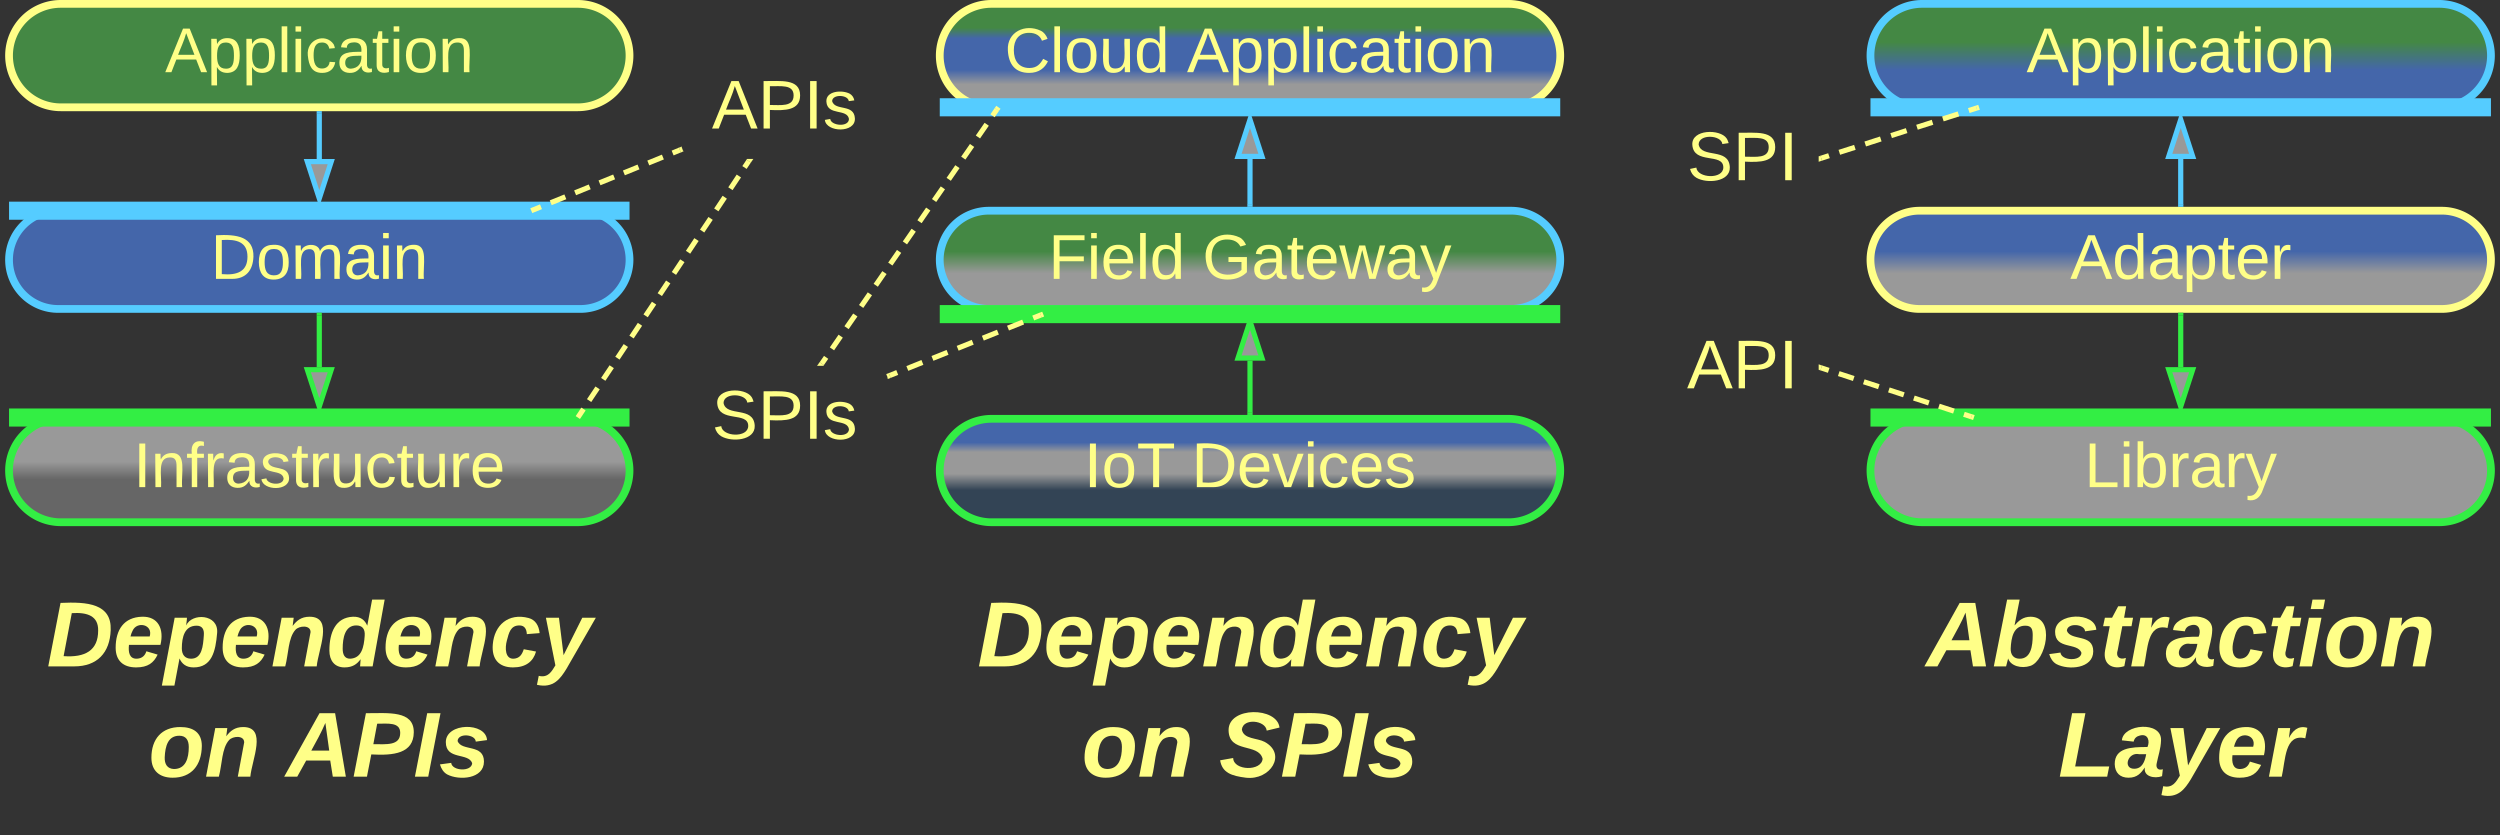 <svg xmlns="http://www.w3.org/2000/svg" xmlns:xlink="http://www.w3.org/1999/xlink" xmlns:lucid="lucid" width="967" height="323"><rect width="100%" height="100%" fill="#333333" stroke="none"/><g transform="translate(-96.5 -578.5)" lucid:page-tab-id="0_0"><path d="M100 760.5a20 20 0 0 1 20-20h200a20 20 0 0 1 20 20 20 20 0 0 1-20 20H120a20 20 0 0 1-20-20z" stroke="#3e4" stroke-width="3" fill="url(#a)"/><use xlink:href="#b" transform="matrix(1,0,0,1,105,745.5) translate(43.132 21.431)"/><path d="M100 679a19 19 0 0 1 19-19h202a19 19 0 0 1 19 19 19 19 0 0 1-19 19H119a19 19 0 0 1-19-19z" stroke="#5cf" stroke-width="3" fill="#46a"/><use xlink:href="#c" transform="matrix(1,0,0,1,105,665) translate(73.008 21.368)"/><path d="M220 720.5v-20" stroke="#3e4" stroke-width="2" fill="none"/><path d="M220 735.76l-4.63-14.26h9.26z" stroke="#3e4" stroke-width="2" fill="#999"/><path d="M220.97 700.53h-1.94v-1.03h1.94z" stroke="#3e4" stroke-width=".05" fill="#3e4"/><path d="M100 600a20 20 0 0 1 20-20h200a20 20 0 0 1 20 20 20 20 0 0 1-20 20H120a20 20 0 0 1-20-20z" stroke="#ff8" stroke-width="3" fill="#484"/><use xlink:href="#d" transform="matrix(1,0,0,1,105,585) translate(55.354 21.431)"/><path d="M220 640v-17.5" stroke="#5cf" stroke-width="2" fill="none"/><path d="M220 655.26L215.37 641h9.26z" stroke="#5cf" stroke-width="2" fill="#999"/><path d="M220.97 622.53h-1.94v-1.03h1.94z" stroke="#5cf" stroke-width=".05" fill="#5cf"/><path d="M336.5 660h-233M336.4 660h3.6M103.6 660H100" stroke="#5cf" stroke-width="7" fill="none"/><path d="M336.5 740h-233M336.4 740h3.6M103.6 740H100" stroke="#3e4" stroke-width="7" fill="none"/><path d="M360 606a6 6 0 0 1 6-6h68a6 6 0 0 1 6 6v28a6 6 0 0 1-6 6h-68a6 6 0 0 1-6-6z" stroke="#ff8" stroke-opacity="0" stroke-width="3" fill="#999" fill-opacity="0"/><use xlink:href="#e" transform="matrix(1,0,0,1,365,605) translate(6.852 23.208)"/><path d="M302.93 659.62l2.82-1.15m3.77-1.54l5.66-2.3m3.77-1.55l5.66-2.3m3.78-1.55l5.66-2.3m3.77-1.55l5.66-2.3m3.78-1.54l5.65-2.3m3.76-1.55l2.83-1.17M302.95 659.6l-.95.4" stroke="#ff8" stroke-width="2" fill="none"/><path d="M360.3 635.85l.35.87.2.3-1 .43-.75-1.8 1.04-.43z" stroke="#ff8" stroke-width=".05" fill="#ff8"/><path d="M320.56 739.17l1.63-2.46m2.18-3.27l3.28-4.9m2.18-3.3l3.28-4.9m2.2-3.3l3.26-4.9m2.2-3.28l3.27-4.92m2.18-3.28l3.28-4.9m2.2-3.3l3.27-4.9m2.2-3.3l3.26-4.9m2.2-3.28l3.27-4.92m2.18-3.28l3.28-4.9m2.2-3.3l3.26-4.9m2.2-3.28l3.27-4.93m2.17-3.28l1.64-2.47M320.57 739.15l-.57.85" stroke="#ff8" stroke-width="2" fill="none"/><path d="M386.9 641.4l-1.6-1.1.2-.3h2.34z" stroke="#ff8" stroke-width=".05" fill="#ff8"/><path d="M460 760.5a20 20 0 0 1 20-20h200a20 20 0 0 1 20 20 20 20 0 0 1-20 20H480a20 20 0 0 1-20-20z" stroke="#3e4" stroke-width="3" fill="url(#f)"/><use xlink:href="#g" transform="matrix(1,0,0,1,465,745.5) translate(50.838 21.431)"/><use xlink:href="#h" transform="matrix(1,0,0,1,465,745.5) translate(92.394 21.431)"/><path d="M460 679a19 19 0 0 1 19-19h202a19 19 0 0 1 19 19 19 19 0 0 1-19 19H479a19 19 0 0 1-19-19z" stroke="#5cf" stroke-width="3" fill="url(#i)"/><use xlink:href="#j" transform="matrix(1,0,0,1,465,665) translate(37.054 21.368)"/><use xlink:href="#k" transform="matrix(1,0,0,1,465,665) translate(96.604 21.368)"/><path d="M580 738v-20" stroke="#3e4" stroke-width="2" fill="none"/><path d="M580.98 739H579v-1.03H581z" stroke="#3e4" stroke-width=".05" fill="#3e4"/><path d="M580 702.74l4.63 14.26h-9.26z" stroke="#3e4" stroke-width="2" fill="#999"/><path d="M460 600a20 20 0 0 1 20-20h200a20 20 0 0 1 20 20 20 20 0 0 1-20 20H480a20 20 0 0 1-20-20z" stroke="#ff8" stroke-width="3" fill="url(#l)"/><use xlink:href="#m" transform="matrix(1,0,0,1,465,585) translate(20.113 21.431)"/><use xlink:href="#n" transform="matrix(1,0,0,1,465,585) translate(90.595 21.431)"/><path d="M580 657.5V640" stroke="#5cf" stroke-width="2" fill="none"/><path d="M580.98 658.5H579v-1.03H581z" stroke="#5cf" stroke-width=".05" fill="#5cf"/><path d="M580 624.74l4.63 14.26h-9.26z" stroke="#5cf" stroke-width="2" fill="#999"/><path d="M696.5 620h-233M696.4 620h3.6M463.6 620H460" stroke="#5cf" stroke-width="7" fill="none"/><path d="M696.5 700h-233M696.4 700h3.6M463.6 700H460" stroke="#3e4" stroke-width="7" fill="none"/><path d="M360 726a6 6 0 0 1 6-6h68a6 6 0 0 1 6 6v28a6 6 0 0 1-6 6h-68a6 6 0 0 1-6-6z" stroke="#ff8" stroke-opacity="0" stroke-width="3" fill="#999" fill-opacity="0"/><use xlink:href="#o" transform="matrix(1,0,0,1,365,725) translate(6.852 23.208)"/><path d="M414.35 719.18l1.7-2.46m2.25-3.28l3.38-4.92m2.26-3.28l3.4-4.9m2.25-3.3l3.38-4.9m2.26-3.3l3.38-4.9m2.26-3.3l3.4-4.9m2.25-3.28l3.4-4.92m2.25-3.28l3.38-4.9m2.26-3.3l3.4-4.9m2.25-3.3l3.38-4.9m2.26-3.3l3.4-4.9m2.26-3.28l3.4-4.92m2.25-3.28l1.7-2.46" stroke="#ff8" stroke-width="2" fill="none"/><path d="M415.16 719.7l-.2.3h-2.37l.96-1.4z" stroke="#ff8" stroke-width=".05" fill="#ff8"/><path d="M482.08 620.85l.6-.85M440.63 723.75l2.92-1.17m3.9-1.56l5.84-2.34m3.88-1.55l5.85-2.34m3.9-1.57l5.84-2.34m3.9-1.57l5.84-2.34m3.9-1.56l5.85-2.34m3.9-1.56l2.92-1.17" stroke="#ff8" stroke-width="2" fill="none"/><path d="M441 724.65l-1.07.43v-.02l-.22-.9-.35-.88-.04-.06 1-.38z" stroke="#ff8" stroke-width=".05" fill="#ff8"/><path d="M499.05 700.38l.95-.38" stroke="#ff8" stroke-width="2" fill="none"/><path d="M100 806a6 6 0 0 1 6-6h228a6 6 0 0 1 6 6v88a6 6 0 0 1-6 6H106a6 6 0 0 1-6-6z" stroke="#ff8" stroke-opacity="0" stroke-width="3" fill="#999" fill-opacity="0"/><use xlink:href="#p" transform="matrix(1,0,0,1,105,805) translate(9.568 31.257)"/><use xlink:href="#q" transform="matrix(1,0,0,1,105,805) translate(48.975 73.924)"/><use xlink:href="#r" transform="matrix(1,0,0,1,105,805) translate(102.111 73.924)"/><path d="M460 806a6 6 0 0 1 6-6h228a6 6 0 0 1 6 6v88a6 6 0 0 1-6 6H466a6 6 0 0 1-6-6z" stroke="#ff8" stroke-opacity="0" stroke-width="3" fill="#999" fill-opacity="0"/><use xlink:href="#s" transform="matrix(1,0,0,1,465,805) translate(9.568 31.257)"/><use xlink:href="#t" transform="matrix(1,0,0,1,465,805) translate(49.914 73.924)"/><use xlink:href="#u" transform="matrix(1,0,0,1,465,805) translate(103.049 73.924)"/><path d="M820 760.5a20 20 0 0 1 20-20h200a20 20 0 0 1 20 20 20 20 0 0 1-20 20H840a20 20 0 0 1-20-20z" stroke="#3e4" stroke-width="3" fill="#999"/><use xlink:href="#v" transform="matrix(1,0,0,1,825,745.5) translate(77.761 21.431)"/><path d="M820 679a19 19 0 0 1 19-19h202a19 19 0 0 1 19 19 19 19 0 0 1-19 19H839a19 19 0 0 1-19-19z" stroke="#ff8" stroke-width="3" fill="url(#w)"/><use xlink:href="#x" transform="matrix(1,0,0,1,825,665) translate(72.261 21.368)"/><path d="M940 720.5v-20" stroke="#3e4" stroke-width="2" fill="none"/><path d="M940 735.76l-4.63-14.26h9.26z" stroke="#3e4" stroke-width="2" fill="#999"/><path d="M940.98 700.53H939v-1.03H941z" stroke="#3e4" stroke-width=".05" fill="#3e4"/><path d="M820 600a20 20 0 0 1 20-20h200a20 20 0 0 1 20 20 20 20 0 0 1-20 20H840a20 20 0 0 1-20-20z" stroke="#5cf" stroke-width="3" fill="url(#y)"/><use xlink:href="#d" transform="matrix(1,0,0,1,825,585) translate(55.354 21.431)"/><path d="M940 657.5V640" stroke="#5cf" stroke-width="2" fill="none"/><path d="M940.98 658.5H939v-1.03H941z" stroke="#5cf" stroke-width=".05" fill="#5cf"/><path d="M940 624.74l4.63 14.26h-9.26z" stroke="#5cf" stroke-width="2" fill="#999"/><path d="M1056.5 620h-233M1056.4 620h3.6M823.6 620H820" stroke="#5cf" stroke-width="7" fill="none"/><path d="M1056.5 740h-233M1056.4 740h3.6M823.6 740H820" stroke="#3e4" stroke-width="7" fill="none"/><path d="M820 806a6 6 0 0 1 6-6h228a6 6 0 0 1 6 6v88a6 6 0 0 1-6 6H826a6 6 0 0 1-6-6z" stroke="#ff8" stroke-opacity="0" stroke-width="3" fill="#999" fill-opacity="0"/><use xlink:href="#z" transform="matrix(1,0,0,1,825,805) translate(16.531 31.257)"/><use xlink:href="#A" transform="matrix(1,0,0,1,825,805) translate(67.642 73.924)"/><path d="M740 706.5a6 6 0 0 1 6-6h48a6 6 0 0 1 6 6v28a6 6 0 0 1-6 6h-48a6 6 0 0 1-6-6z" stroke="#ff8" stroke-opacity="0" stroke-width="3" fill="#999" fill-opacity="0"/><use xlink:href="#B" transform="matrix(1,0,0,1,745,705.5) translate(4.019 23.208)"/><path d="M740 626a6 6 0 0 1 6-6h48a6 6 0 0 1 6 6v28a6 6 0 0 1-6 6h-48a6 6 0 0 1-6-6z" stroke="#ff8" stroke-opacity="0" stroke-width="3" fill="#999" fill-opacity="0"/><g><use xlink:href="#C" transform="matrix(1,0,0,1,745,625) translate(4.019 23.208)"/></g><path d="M800.95 720.8l2.9.95m3.88 1.26l5.8 1.9m3.88 1.26l5.82 1.9m3.88 1.25l5.8 1.9m3.88 1.25l5.8 1.9m3.88 1.25l5.8 1.9m3.88 1.25l2.9.94" stroke="#ff8" stroke-width="2" fill="none"/><path d="M801.28 719.9l-.6 1.84-.68-.22v-2.04z" stroke="#ff8" stroke-width=".05" fill="#ff8"/><path d="M859.02 739.68l.98.32M800.95 639.7l3-.98m4-1.3l6.02-1.93m4-1.3l6.02-1.94m4-1.3l6-1.93m4-1.3l6.02-1.93m4-1.3l6.02-1.93m4-1.3l3-.96" stroke="#ff8" stroke-width="2" fill="none"/><path d="M801.27 640.6l-1.27.42v-2.04l.68-.22z" stroke="#ff8" stroke-width=".05" fill="#ff8"/><path d="M861.02 620.32l.98-.32" stroke="#ff8" stroke-width="2" fill="none"/><defs><linearGradient gradientUnits="userSpaceOnUse" id="a" x1="100" y1="740.5" x2="100" y2="780.5"><stop offset="41.43%" stop-color="#999"/><stop offset="58.57%" stop-color="#666"/></linearGradient><path d="M33 0v-248h34V0H33" id="D" fill="#ff8"/><path d="M117-194c89-4 53 116 60 194h-32v-121c0-31-8-49-39-48C34-167 62-67 57 0H25l-1-190h30c1 10-1 24 2 32 11-22 29-35 61-36" id="E" fill="#ff8"/><path d="M101-234c-31-9-42 10-38 44h38v23H63V0H32v-167H5v-23h27c-7-52 17-82 69-68v24" id="F" fill="#ff8"/><path d="M114-163C36-179 61-72 57 0H25l-1-190h30c1 12-1 29 2 39 6-27 23-49 58-41v29" id="G" fill="#ff8"/><path d="M141-36C126-15 110 5 73 4 37 3 15-17 15-53c-1-64 63-63 125-63 3-35-9-54-41-54-24 1-41 7-42 31l-33-3c5-37 33-52 76-52 45 0 72 20 72 64v82c-1 20 7 32 28 27v20c-31 9-61-2-59-35zM48-53c0 20 12 33 32 33 41-3 63-29 60-74-43 2-92-5-92 41" id="H" fill="#ff8"/><path d="M135-143c-3-34-86-38-87 0 15 53 115 12 119 90S17 21 10-45l28-5c4 36 97 45 98 0-10-56-113-15-118-90-4-57 82-63 122-42 12 7 21 19 24 35" id="I" fill="#ff8"/><path d="M59-47c-2 24 18 29 38 22v24C64 9 27 4 27-40v-127H5v-23h24l9-43h21v43h35v23H59v120" id="J" fill="#ff8"/><path d="M84 4C-5 8 30-112 23-190h32v120c0 31 7 50 39 49 72-2 45-101 50-169h31l1 190h-30c-1-10 1-25-2-33-11 22-28 36-60 37" id="K" fill="#ff8"/><path d="M96-169c-40 0-48 33-48 73s9 75 48 75c24 0 41-14 43-38l32 2c-6 37-31 61-74 61-59 0-76-41-82-99-10-93 101-131 147-64 4 7 5 14 7 22l-32 3c-4-21-16-35-41-35" id="L" fill="#ff8"/><path d="M100-194c63 0 86 42 84 106H49c0 40 14 67 53 68 26 1 43-12 49-29l28 8c-11 28-37 45-77 45C44 4 14-33 15-96c1-61 26-98 85-98zm52 81c6-60-76-77-97-28-3 7-6 17-6 28h103" id="M" fill="#ff8"/><g id="b"><use transform="matrix(0.068,0,0,0.068,0,0)" xlink:href="#D"/><use transform="matrix(0.068,0,0,0.068,6.79,0)" xlink:href="#E"/><use transform="matrix(0.068,0,0,0.068,20.37,0)" xlink:href="#F"/><use transform="matrix(0.068,0,0,0.068,27.16,0)" xlink:href="#G"/><use transform="matrix(0.068,0,0,0.068,35.241,0)" xlink:href="#H"/><use transform="matrix(0.068,0,0,0.068,48.821,0)" xlink:href="#I"/><use transform="matrix(0.068,0,0,0.068,61.043,0)" xlink:href="#J"/><use transform="matrix(0.068,0,0,0.068,67.833,0)" xlink:href="#G"/><use transform="matrix(0.068,0,0,0.068,75.914,0)" xlink:href="#K"/><use transform="matrix(0.068,0,0,0.068,89.494,0)" xlink:href="#L"/><use transform="matrix(0.068,0,0,0.068,101.716,0)" xlink:href="#J"/><use transform="matrix(0.068,0,0,0.068,108.506,0)" xlink:href="#K"/><use transform="matrix(0.068,0,0,0.068,122.086,0)" xlink:href="#G"/><use transform="matrix(0.068,0,0,0.068,130.167,0)" xlink:href="#M"/></g><path d="M30-248c118-7 216 8 213 122C240-48 200 0 122 0H30v-248zM63-27c89 8 146-16 146-99s-60-101-146-95v194" id="N" fill="#ff8"/><path d="M100-194c62-1 85 37 85 99 1 63-27 99-86 99S16-35 15-95c0-66 28-99 85-99zM99-20c44 1 53-31 53-75 0-43-8-75-51-75s-53 32-53 75 10 74 51 75" id="O" fill="#ff8"/><path d="M210-169c-67 3-38 105-44 169h-31v-121c0-29-5-50-35-48C34-165 62-65 56 0H25l-1-190h30c1 10-1 24 2 32 10-44 99-50 107 0 11-21 27-35 58-36 85-2 47 119 55 194h-31v-121c0-29-5-49-35-48" id="P" fill="#ff8"/><path d="M24-231v-30h32v30H24zM24 0v-190h32V0H24" id="Q" fill="#ff8"/><g id="c"><use transform="matrix(0.068,0,0,0.068,0,0)" xlink:href="#N"/><use transform="matrix(0.068,0,0,0.068,17.586,0)" xlink:href="#O"/><use transform="matrix(0.068,0,0,0.068,31.167,0)" xlink:href="#P"/><use transform="matrix(0.068,0,0,0.068,51.469,0)" xlink:href="#H"/><use transform="matrix(0.068,0,0,0.068,65.049,0)" xlink:href="#Q"/><use transform="matrix(0.068,0,0,0.068,70.414,0)" xlink:href="#E"/></g><path d="M205 0l-28-72H64L36 0H1l101-248h38L239 0h-34zm-38-99l-47-123c-12 45-31 82-46 123h93" id="R" fill="#ff8"/><path d="M115-194c55 1 70 41 70 98S169 2 115 4C84 4 66-9 55-30l1 105H24l-1-265h31l2 30c10-21 28-34 59-34zm-8 174c40 0 45-34 45-75s-6-73-45-74c-42 0-51 32-51 76 0 43 10 73 51 73" id="S" fill="#ff8"/><path d="M24 0v-261h32V0H24" id="T" fill="#ff8"/><g id="d"><use transform="matrix(0.068,0,0,0.068,0,0)" xlink:href="#R"/><use transform="matrix(0.068,0,0,0.068,16.296,0)" xlink:href="#S"/><use transform="matrix(0.068,0,0,0.068,29.877,0)" xlink:href="#S"/><use transform="matrix(0.068,0,0,0.068,43.457,0)" xlink:href="#T"/><use transform="matrix(0.068,0,0,0.068,48.821,0)" xlink:href="#Q"/><use transform="matrix(0.068,0,0,0.068,54.185,0)" xlink:href="#L"/><use transform="matrix(0.068,0,0,0.068,66.407,0)" xlink:href="#H"/><use transform="matrix(0.068,0,0,0.068,79.988,0)" xlink:href="#J"/><use transform="matrix(0.068,0,0,0.068,86.778,0)" xlink:href="#Q"/><use transform="matrix(0.068,0,0,0.068,92.142,0)" xlink:href="#O"/><use transform="matrix(0.068,0,0,0.068,105.722,0)" xlink:href="#E"/></g><path d="M30-248c87 1 191-15 191 75 0 78-77 80-158 76V0H30v-248zm33 125c57 0 124 11 124-50 0-59-68-47-124-48v98" id="U" fill="#ff8"/><g id="e"><use transform="matrix(0.074,0,0,0.074,0,0)" xlink:href="#R"/><use transform="matrix(0.074,0,0,0.074,17.778,0)" xlink:href="#U"/><use transform="matrix(0.074,0,0,0.074,35.556,0)" xlink:href="#D"/><use transform="matrix(0.074,0,0,0.074,42.963,0)" xlink:href="#I"/></g><linearGradient gradientUnits="userSpaceOnUse" id="f" x1="460" y1="740.5" x2="460" y2="780.5"><stop offset="22.86%" stop-color="#46a"/><stop offset="32.14%" stop-color="#999"/><stop offset="53.21%" stop-color="#999"/><stop offset="68.93%" stop-color="#345"/></linearGradient><path d="M127-220V0H93v-220H8v-28h204v28h-85" id="V" fill="#ff8"/><g id="g"><use transform="matrix(0.068,0,0,0.068,0,0)" xlink:href="#D"/><use transform="matrix(0.068,0,0,0.068,6.79,0)" xlink:href="#O"/><use transform="matrix(0.068,0,0,0.068,20.37,0)" xlink:href="#V"/></g><path d="M108 0H70L1-190h34L89-25l56-165h34" id="W" fill="#ff8"/><g id="h"><use transform="matrix(0.068,0,0,0.068,0,0)" xlink:href="#N"/><use transform="matrix(0.068,0,0,0.068,17.586,0)" xlink:href="#M"/><use transform="matrix(0.068,0,0,0.068,31.167,0)" xlink:href="#W"/><use transform="matrix(0.068,0,0,0.068,43.389,0)" xlink:href="#Q"/><use transform="matrix(0.068,0,0,0.068,48.753,0)" xlink:href="#L"/><use transform="matrix(0.068,0,0,0.068,60.975,0)" xlink:href="#M"/><use transform="matrix(0.068,0,0,0.068,74.556,0)" xlink:href="#I"/></g><linearGradient gradientUnits="userSpaceOnUse" id="i" x1="460" y1="660" x2="460" y2="698"><stop offset="41.43%" stop-color="#484"/><stop offset="63.57%" stop-color="#999"/></linearGradient><path d="M63-220v92h138v28H63V0H30v-248h175v28H63" id="X" fill="#ff8"/><path d="M85-194c31 0 48 13 60 33l-1-100h32l1 261h-30c-2-10 0-23-3-31C134-8 116 4 85 4 32 4 16-35 15-94c0-66 23-100 70-100zm9 24c-40 0-46 34-46 75 0 40 6 74 45 74 42 0 51-32 51-76 0-42-9-74-50-73" id="Y" fill="#ff8"/><g id="j"><use transform="matrix(0.068,0,0,0.068,0,0)" xlink:href="#X"/><use transform="matrix(0.068,0,0,0.068,14.87,0)" xlink:href="#Q"/><use transform="matrix(0.068,0,0,0.068,20.235,0)" xlink:href="#M"/><use transform="matrix(0.068,0,0,0.068,33.815,0)" xlink:href="#T"/><use transform="matrix(0.068,0,0,0.068,39.179,0)" xlink:href="#Y"/></g><path d="M143 4C61 4 22-44 18-125c-5-107 100-154 193-111 17 8 29 25 37 43l-32 9c-13-25-37-40-76-40-61 0-88 39-88 99 0 61 29 100 91 101 35 0 62-11 79-27v-45h-74v-28h105v86C228-13 192 4 143 4" id="Z" fill="#ff8"/><path d="M206 0h-36l-40-164L89 0H53L-1-190h32L70-26l43-164h34l41 164 42-164h31" id="aa" fill="#ff8"/><path d="M179-190L93 31C79 59 56 82 12 73V49c39 6 53-20 64-50L1-190h34L92-34l54-156h33" id="ab" fill="#ff8"/><g id="k"><use transform="matrix(0.068,0,0,0.068,0,0)" xlink:href="#Z"/><use transform="matrix(0.068,0,0,0.068,19.012,0)" xlink:href="#H"/><use transform="matrix(0.068,0,0,0.068,32.593,0)" xlink:href="#J"/><use transform="matrix(0.068,0,0,0.068,39.383,0)" xlink:href="#M"/><use transform="matrix(0.068,0,0,0.068,52.963,0)" xlink:href="#aa"/><use transform="matrix(0.068,0,0,0.068,70.549,0)" xlink:href="#H"/><use transform="matrix(0.068,0,0,0.068,84.13,0)" xlink:href="#ab"/></g><linearGradient gradientUnits="userSpaceOnUse" id="l" x1="460" y1="580" x2="460" y2="620"><stop offset="23.19%" stop-color="#484"/><stop offset="33.33%" stop-color="#46a"/><stop offset="63.93%" stop-color="#46a"/><stop offset="77.86%" stop-color="#999"/></linearGradient><path d="M212-179c-10-28-35-45-73-45-59 0-87 40-87 99 0 60 29 101 89 101 43 0 62-24 78-52l27 14C228-24 195 4 139 4 59 4 22-46 18-125c-6-104 99-153 187-111 19 9 31 26 39 46" id="ac" fill="#ff8"/><g id="m"><use transform="matrix(0.068,0,0,0.068,0,0)" xlink:href="#ac"/><use transform="matrix(0.068,0,0,0.068,17.586,0)" xlink:href="#T"/><use transform="matrix(0.068,0,0,0.068,22.951,0)" xlink:href="#O"/><use transform="matrix(0.068,0,0,0.068,36.531,0)" xlink:href="#K"/><use transform="matrix(0.068,0,0,0.068,50.111,0)" xlink:href="#Y"/></g><g id="n"><use transform="matrix(0.068,0,0,0.068,0,0)" xlink:href="#R"/><use transform="matrix(0.068,0,0,0.068,16.296,0)" xlink:href="#S"/><use transform="matrix(0.068,0,0,0.068,29.877,0)" xlink:href="#S"/><use transform="matrix(0.068,0,0,0.068,43.457,0)" xlink:href="#T"/><use transform="matrix(0.068,0,0,0.068,48.821,0)" xlink:href="#Q"/><use transform="matrix(0.068,0,0,0.068,54.185,0)" xlink:href="#L"/><use transform="matrix(0.068,0,0,0.068,66.407,0)" xlink:href="#H"/><use transform="matrix(0.068,0,0,0.068,79.988,0)" xlink:href="#J"/><use transform="matrix(0.068,0,0,0.068,86.778,0)" xlink:href="#Q"/><use transform="matrix(0.068,0,0,0.068,92.142,0)" xlink:href="#O"/><use transform="matrix(0.068,0,0,0.068,105.722,0)" xlink:href="#E"/></g><path d="M185-189c-5-48-123-54-124 2 14 75 158 14 163 119 3 78-121 87-175 55-17-10-28-26-33-46l33-7c5 56 141 63 141-1 0-78-155-14-162-118-5-82 145-84 179-34 5 7 8 16 11 25" id="ad" fill="#ff8"/><g id="o"><use transform="matrix(0.074,0,0,0.074,0,0)" xlink:href="#ad"/><use transform="matrix(0.074,0,0,0.074,17.778,0)" xlink:href="#U"/><use transform="matrix(0.074,0,0,0.074,35.556,0)" xlink:href="#D"/><use transform="matrix(0.074,0,0,0.074,42.963,0)" xlink:href="#I"/></g><path d="M250-142C247-53 197 0 108 0H6l48-248c105-5 200 3 196 106zm-49 2c1-57-42-72-103-68L66-40c84 6 135-22 135-100" id="ae" fill="#ff8"/><path d="M114-194c63-2 87 48 72 110H63c-3 28 1 55 31 54 21-1 32-13 37-29l44 13C160-14 137 4 91 4 41 4 11-22 11-73c0-71 33-119 103-121zm30 77c14-47-50-61-67-22-3 6-6 13-8 22h75" id="af" fill="#ff8"/><path d="M156-122c2-23-7-37-28-37-47 0-58 44-58 89 0 24 12 40 36 40 43 0 47-49 50-92zM-8 75l50-265h48c0 10-3 24-3 30 22-50 127-45 121 29-6 73-21 135-92 135-29 0-46-14-55-35L41 75H-8" id="ag" fill="#ff8"/><path d="M151-194c95 0 34 128 28 194h-49l25-134c0-29-45-25-59-9C67-111 69-48 56 0H6l36-190h47l-4 32c15-20 33-36 66-36" id="ah" fill="#ff8"/><path d="M132-28C118-9 101 4 69 4 30 4 10-23 10-62c0-70 24-129 92-132 31-1 47 14 56 35l19-102h49L179 0h-49zM62-69c0 22 7 39 29 39 45-2 54-45 57-90 2-27-10-40-33-40-44 0-53 48-53 91" id="ai" fill="#ff8"/><path d="M67-101c-8 29-7 73 27 71 23-2 32-16 39-37l48 9C170-19 141 4 91 4 36 4 7-28 12-86c6-75 61-124 140-103 26 7 40 29 43 59l-50 4c-1-20-9-34-29-34-35 0-41 29-49 59" id="aj" fill="#ff8"/><path d="M100 10C77 47 50 87-15 72l7-35c37 9 51-18 65-41L20-190h51L89-44l73-146h53" id="ak" fill="#ff8"/><g id="p"><use transform="matrix(0.099,0,0,0.099,0,0)" xlink:href="#ae"/><use transform="matrix(0.099,0,0,0.099,25.58,0)" xlink:href="#af"/><use transform="matrix(0.099,0,0,0.099,45.333,0)" xlink:href="#ag"/><use transform="matrix(0.099,0,0,0.099,66.963,0)" xlink:href="#af"/><use transform="matrix(0.099,0,0,0.099,86.716,0)" xlink:href="#ah"/><use transform="matrix(0.099,0,0,0.099,108.346,0)" xlink:href="#ai"/><use transform="matrix(0.099,0,0,0.099,129.975,0)" xlink:href="#af"/><use transform="matrix(0.099,0,0,0.099,149.728,0)" xlink:href="#ah"/><use transform="matrix(0.099,0,0,0.099,171.358,0)" xlink:href="#aj"/><use transform="matrix(0.099,0,0,0.099,191.111,0)" xlink:href="#ak"/></g><path d="M124-194c51 0 84 22 84 74C207-44 167 4 94 4 43 4 11-23 11-74c0-74 41-120 113-120zM99-30c46 0 58-42 58-86 0-27-11-44-37-44-44 0-55 40-57 84-1 27 10 45 36 46" id="al" fill="#ff8"/><g id="q"><use transform="matrix(0.099,0,0,0.099,0,0)" xlink:href="#al"/><use transform="matrix(0.099,0,0,0.099,21.63,0)" xlink:href="#ah"/></g><path d="M183 0l-10-63H79L44 0H-7l138-248h61L234 0h-51zm-14-102l-15-108c-16 38-36 73-55 108h70" id="am" fill="#ff8"/><path d="M241-173c-1 82-78 91-166 86L58 0H6l48-248c87 0 188-12 187 75zm-53 2c0-43-48-36-90-36l-15 80c50 0 105 7 105-44" id="an" fill="#ff8"/><path d="M6 0l48-248h52L58 0H6" id="ao" fill="#ff8"/><path d="M144-137c-1-29-70-35-71-2 16 41 103 10 103 80C176 9 79 16 32-9 18-17 9-31 4-48l44-6c3 32 80 36 82 1-15-42-103-11-103-82 0-77 157-79 161-8" id="ap" fill="#ff8"/><g id="r"><use transform="matrix(0.099,0,0,0.099,0,0)" xlink:href="#am"/><use transform="matrix(0.099,0,0,0.099,25.58,0)" xlink:href="#an"/><use transform="matrix(0.099,0,0,0.099,49.284,0)" xlink:href="#ao"/><use transform="matrix(0.099,0,0,0.099,59.16,0)" xlink:href="#ap"/></g><g id="s"><use transform="matrix(0.099,0,0,0.099,0,0)" xlink:href="#ae"/><use transform="matrix(0.099,0,0,0.099,25.58,0)" xlink:href="#af"/><use transform="matrix(0.099,0,0,0.099,45.333,0)" xlink:href="#ag"/><use transform="matrix(0.099,0,0,0.099,66.963,0)" xlink:href="#af"/><use transform="matrix(0.099,0,0,0.099,86.716,0)" xlink:href="#ah"/><use transform="matrix(0.099,0,0,0.099,108.346,0)" xlink:href="#ai"/><use transform="matrix(0.099,0,0,0.099,129.975,0)" xlink:href="#af"/><use transform="matrix(0.099,0,0,0.099,149.728,0)" xlink:href="#ah"/><use transform="matrix(0.099,0,0,0.099,171.358,0)" xlink:href="#aj"/><use transform="matrix(0.099,0,0,0.099,191.111,0)" xlink:href="#ak"/></g><g id="t"><use transform="matrix(0.099,0,0,0.099,0,0)" xlink:href="#al"/><use transform="matrix(0.099,0,0,0.099,21.63,0)" xlink:href="#ah"/></g><path d="M178-136c88 48 22 151-73 140C49-3 12-15 4-64l51-9c1 50 111 53 115 3-16-63-132-20-133-112 0-93 190-91 199-10l-50 12c-4-41-93-50-97-4 7 38 59 32 89 48" id="aq" fill="#ff8"/><g id="u"><use transform="matrix(0.099,0,0,0.099,0,0)" xlink:href="#aq"/><use transform="matrix(0.099,0,0,0.099,23.704,0)" xlink:href="#an"/><use transform="matrix(0.099,0,0,0.099,47.407,0)" xlink:href="#ao"/><use transform="matrix(0.099,0,0,0.099,57.284,0)" xlink:href="#ap"/></g><path d="M30 0v-248h33v221h125V0H30" id="ar" fill="#ff8"/><path d="M115-194c53 0 69 39 70 98 0 66-23 100-70 100C84 3 66-7 56-30L54 0H23l1-261h32v101c10-23 28-34 59-34zm-8 174c40 0 45-34 45-75 0-40-5-75-45-74-42 0-51 32-51 76 0 43 10 73 51 73" id="as" fill="#ff8"/><g id="v"><use transform="matrix(0.068,0,0,0.068,0,0)" xlink:href="#ar"/><use transform="matrix(0.068,0,0,0.068,13.58,0)" xlink:href="#Q"/><use transform="matrix(0.068,0,0,0.068,18.944,0)" xlink:href="#as"/><use transform="matrix(0.068,0,0,0.068,32.525,0)" xlink:href="#G"/><use transform="matrix(0.068,0,0,0.068,40.605,0)" xlink:href="#H"/><use transform="matrix(0.068,0,0,0.068,54.185,0)" xlink:href="#G"/><use transform="matrix(0.068,0,0,0.068,62.265,0)" xlink:href="#ab"/></g><linearGradient gradientUnits="userSpaceOnUse" id="w" x1="820" y1="660" x2="820" y2="698"><stop offset="41.43%" stop-color="#46a"/><stop offset="63.57%" stop-color="#999"/></linearGradient><g id="x"><use transform="matrix(0.068,0,0,0.068,0,0)" xlink:href="#R"/><use transform="matrix(0.068,0,0,0.068,16.296,0)" xlink:href="#Y"/><use transform="matrix(0.068,0,0,0.068,29.877,0)" xlink:href="#H"/><use transform="matrix(0.068,0,0,0.068,43.457,0)" xlink:href="#S"/><use transform="matrix(0.068,0,0,0.068,57.037,0)" xlink:href="#J"/><use transform="matrix(0.068,0,0,0.068,63.827,0)" xlink:href="#M"/><use transform="matrix(0.068,0,0,0.068,77.407,0)" xlink:href="#G"/></g><linearGradient gradientUnits="userSpaceOnUse" id="y" x1="820" y1="580" x2="820" y2="620"><stop offset="36.96%" stop-color="#484"/><stop offset="63.77%" stop-color="#46a"/></linearGradient><path d="M87-160c15-17 32-34 63-34 99 1 59 172-1 192-36 12-78 0-87-29L54 0H6l52-261h49zm71 38c0-24-5-37-29-37-46 0-55 46-57 89-1 25 12 40 35 40 44 0 51-50 51-92" id="at" fill="#ff8"/><path d="M72-63c-8 23 5 39 32 30L98-1C54 14 12-6 23-64l18-93H15l7-33h28l24-45h31l-8 45h35l-6 33H90" id="au" fill="#ff8"/><path d="M84-151c13-25 34-51 72-40l-8 41C67-170 71-64 56 0H6l36-190h47" id="av" fill="#ff8"/><path d="M166-52c-4 17 5 29 24 23l-3 27c-30 11-74 1-67-34C105-15 91 4 56 4 23 4 3-15 2-49c0-64 63-67 128-67 10-22 3-53-29-45-13 3-22 10-25 24l-46-5c5-64 156-77 153 0-1 33-11 60-17 90zM97-88c-44-9-64 57-19 57 31 0 42-28 47-57H97" id="aw" fill="#ff8"/><path d="M50-224l7-37h49l-7 37H50zM6 0l37-190h49L55 0H6" id="ax" fill="#ff8"/><g id="z"><use transform="matrix(0.099,0,0,0.099,0,0)" xlink:href="#am"/><use transform="matrix(0.099,0,0,0.099,25.58,0)" xlink:href="#at"/><use transform="matrix(0.099,0,0,0.099,47.21,0)" xlink:href="#ap"/><use transform="matrix(0.099,0,0,0.099,66.963,0)" xlink:href="#au"/><use transform="matrix(0.099,0,0,0.099,78.716,0)" xlink:href="#av"/><use transform="matrix(0.099,0,0,0.099,92.543,0)" xlink:href="#aw"/><use transform="matrix(0.099,0,0,0.099,112.296,0)" xlink:href="#aj"/><use transform="matrix(0.099,0,0,0.099,132.049,0)" xlink:href="#au"/><use transform="matrix(0.099,0,0,0.099,143.802,0)" xlink:href="#ax"/><use transform="matrix(0.099,0,0,0.099,153.679,0)" xlink:href="#al"/><use transform="matrix(0.099,0,0,0.099,175.309,0)" xlink:href="#ah"/></g><path d="M6 0l48-248h52L66-40h133l-8 40H6" id="ay" fill="#ff8"/><g id="A"><use transform="matrix(0.099,0,0,0.099,0,0)" xlink:href="#ay"/><use transform="matrix(0.099,0,0,0.099,21.63,0)" xlink:href="#aw"/><use transform="matrix(0.099,0,0,0.099,41.383,0)" xlink:href="#ak"/><use transform="matrix(0.099,0,0,0.099,61.136,0)" xlink:href="#af"/><use transform="matrix(0.099,0,0,0.099,80.889,0)" xlink:href="#av"/></g><g id="B"><use transform="matrix(0.074,0,0,0.074,0,0)" xlink:href="#R"/><use transform="matrix(0.074,0,0,0.074,17.778,0)" xlink:href="#U"/><use transform="matrix(0.074,0,0,0.074,35.556,0)" xlink:href="#D"/></g><g id="C"><use transform="matrix(0.074,0,0,0.074,0,0)" xlink:href="#ad"/><use transform="matrix(0.074,0,0,0.074,17.778,0)" xlink:href="#U"/><use transform="matrix(0.074,0,0,0.074,35.556,0)" xlink:href="#D"/></g></defs></g></svg>